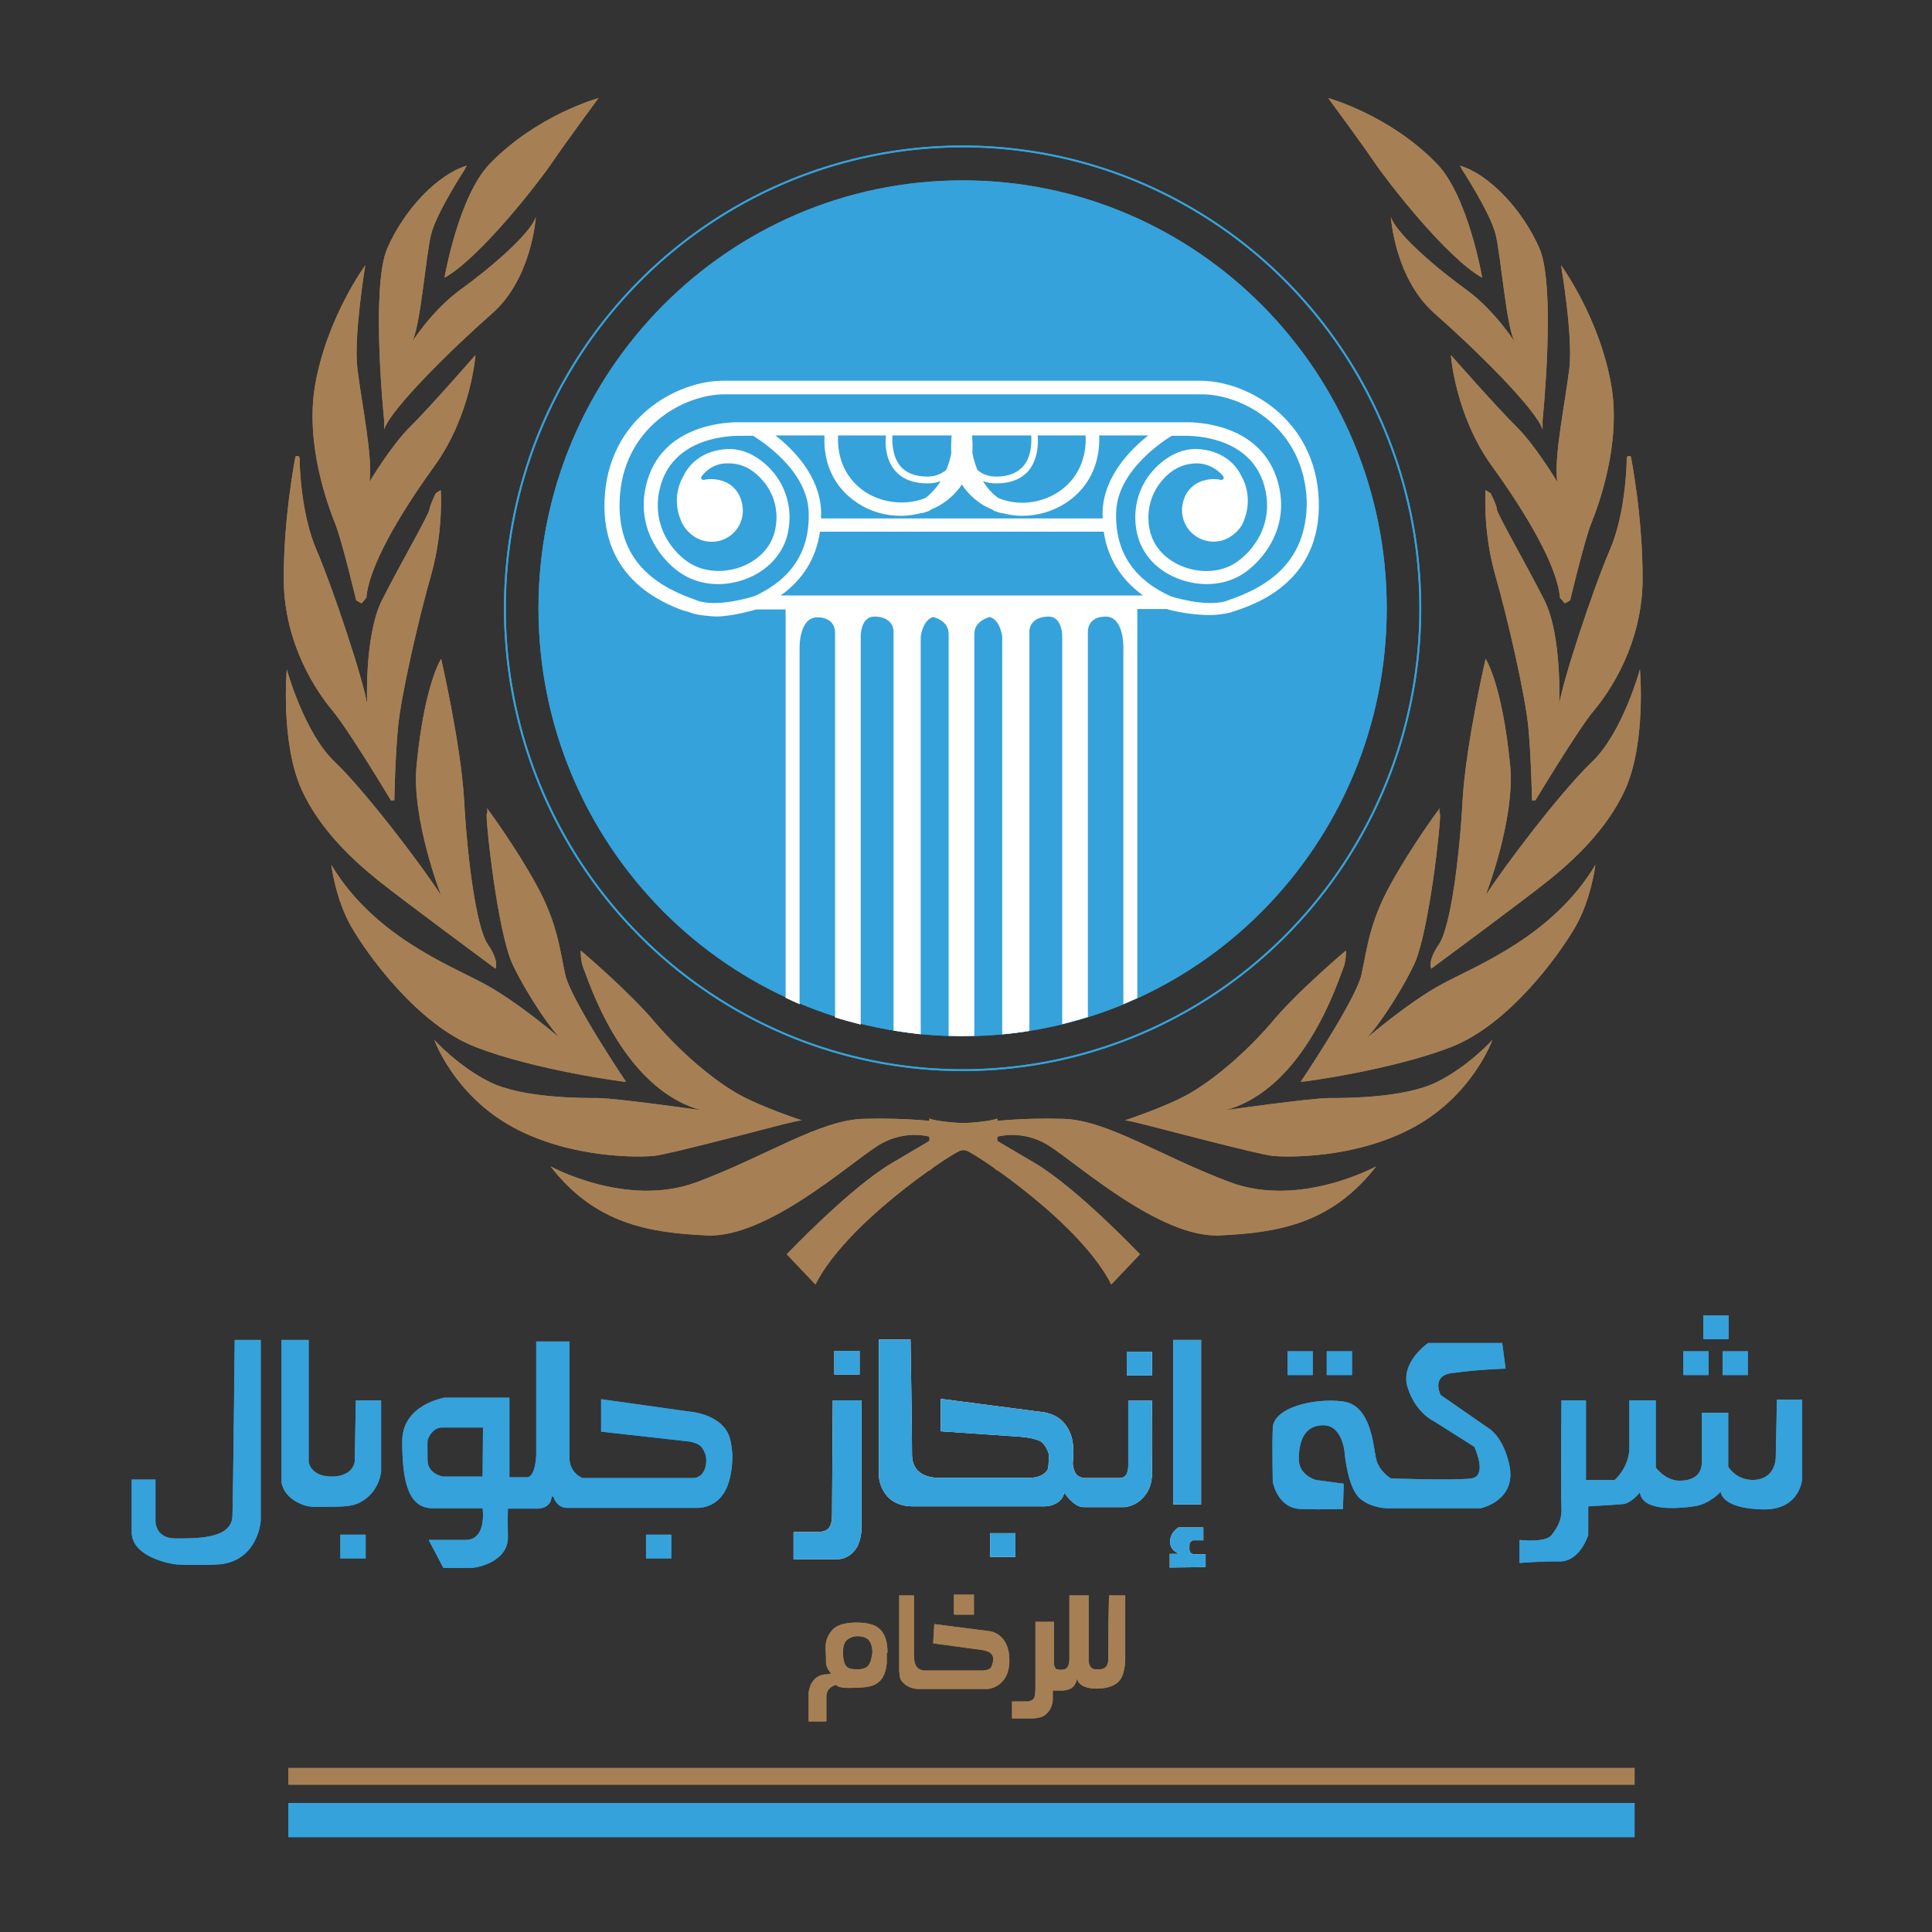 <?xml version="1.0" encoding="utf-8"?>
<!-- Generator: Adobe Illustrator 21.0.0, SVG Export Plug-In . SVG Version: 6.00 Build 0)  -->
<svg version="1.1" id="Layer_1" xmlns="http://www.w3.org/2000/svg" xmlns:xlink="http://www.w3.org/1999/xlink" x="0px" y="0px"
	 viewBox="0 0 512 512" style="enable-background:new 0 0 512 512;" xml:space="preserve">
<rect x="0" y="0" width="512" height="512" fill="#333333" stroke="none"/>
<style type="text/css">
	.st0{fill:#A68054;}
	.st1{fill:none;stroke:#35A2DB;stroke-width:0.483;stroke-miterlimit:10;}
	.st2{fill:#35A2DB;}
	.st3{fill:#FFFFFF;}
</style>
<path class="st0" d="M117.8,73.6c0,0,3.7-21.6,12-30.2c12.6-13,28.8-17.4,28.8-17.4s-9,12.2-12.3,17.1C143,48,127.3,68.3,117.8,73.6
	"/>
<path class="st0" d="M142,57.5c0,0-1,16.2-11.5,25.5c-10.5,9.2-26.9,25.3-28.7,30.8v-2.4c0,0-3.6-35.1,0.8-45.5
	c4.5-10.4,13.4-19.7,21.1-22l-0.6,1.1c0,0-7.3,11.2-8.8,16.9c-1.5,5.7-2.9,25.6-5.3,29c0,0,5.2-8.3,12.7-13.9
	C129.4,71.5,140.5,62.1,142,57.5"/>
<path class="st0" d="M126,94.1c0,0-1.1,15.8-10.8,29.3c-9.7,13.4-17.5,27-18.1,35l-1.3,1.5l-1.4-0.8c0,0-3.8-16-5.6-20.4
	c-1.8-4.5-8-20.9-5.3-36.6c3.1-17.9,13.3-31.8,13.3-31.8S93.7,89,94.7,97.6c1,8.5,4.2,23.7,3.2,30.1c0,0,5.9-9.8,10.8-14.6
	C113.6,108.3,126,94.1,126,94.1"/>
<path class="st0" d="M115.5,130.7l1.3-0.8c0,0,0.8,10.5-2.5,22.3c-3.4,11.8-8,32.1-8.8,40.3c-0.8,8.3-1,19.6-1,19.6h-0.9
	c0,0-11.3-18.8-15.5-23.8c-4.2-5-12.7-17.5-12.9-34.4c-0.1-16.9,3.1-32.9,3.1-32.9s1.1-0.7,1.1,0.7c0,1.4,0.3,14.4,4.5,24.1
	c4.2,9.7,12.5,34.6,13.4,40.9c0,0-0.8-18.1,3.9-27.6c4.8-9.5,12.5-22.8,12.6-24.1C114,133.7,115.5,130.7,115.5,130.7"/>
<path class="st0" d="M116.9,174.6c0,0,5.2,22.4,6.1,37.5c0.8,15.1,3.2,33.8,6.3,38.2c3.1,4.5,2,6.4,2,6.4s-24.5-18.1-31.1-23.4
	c-6.6-5.3-15.5-13.5-20.3-24.1c-5.6-12.5-3.9-31.8-3.9-31.8s4.6,16.8,12.7,24.5c8.1,7.7,23.2,27.6,28.2,35.4c0,0-7.9-20.3-6.5-34.5
	C112.5,181.2,116.9,174.6,116.9,174.6"/>
<path class="st0" d="M129,214.1c0,0,0.4,0.7,0,1.6c-0.4,0.9,2.8,31.4,6.9,40c4.1,8.5,10.9,18.3,13.2,20c0,0-11.6-10.1-21-15.1
	c-9.4-5-29.1-12.7-40.3-31.4c0,0,1.1,9.1,5.3,16.4c4.2,7.3,17.5,25.9,33,31.9c15.5,6,38.8,9.2,39.8,9.2c0,0-14.6-21.7-16.1-28.4
	c-1.5-6.7-2-13.6-7.7-23.9C136.4,224,129,214.1,129,214.1"/>
<path class="st0" d="M153.9,251.9c0,0-0.1,2.8,0.8,4.9c1,2.1,9.8,31.6,31.1,37.4c0,0-22.7-3.2-27.3-3.2c-4.6,0-20,0-28.6-4.2
	c-8.5-4.2-14.8-11.2-14.8-11.2s5.2,14.6,20.8,23.1c15.6,8.5,34,8,37.6,7.6c3.6-0.4,28.8-7,28.8-7s9-2.4,10.2-2.4
	c0,0-10.8-3.5-17.1-7.1c-6.3-3.6-14.6-10.5-21.6-18.6C166.9,262.9,153.9,251.9,153.9,251.9"/>
<path class="st0" d="M264.3,310.3c0,0-6.6-6.9-10-5.3c-3.4,1.5-30.1,19.3-38.2,35.4l-7.6-8c0,0,16.7-17.6,27.9-24.2l11.2-6.6
	c0,0-7.3-2.9-15.1,2.1c-7.8,5-29.4,24.4-45.1,23.7c-15.7-0.7-29.8-3.2-41.5-18.3c0,0,20.2,11.1,38.7,4.2
	c18.5-6.9,32.6-16.5,44.3-16.8c11.6-0.3,19.5,0.7,21.4,1.1c2,0.4,12-0.2,14-1.2V310.3z"/>
<path class="st0" d="M392.8,73.6c0,0-3.7-21.6-12-30.2c-12.6-13-28.8-17.4-28.8-17.4s9,12.2,12.3,17.1
	C367.6,48,383.3,68.3,392.8,73.6"/>
<path class="st0" d="M368.6,57.5c0,0,1,16.2,11.5,25.5c10.5,9.2,26.9,25.3,28.7,30.8v-2.4c0,0,3.6-35.1-0.8-45.5
	c-4.5-10.4-13.4-19.7-21.1-22l0.6,1.1c0,0,7.3,11.2,8.8,16.9c1.5,5.7,2.9,25.6,5.3,29c0,0-5.2-8.3-12.7-13.9
	C381.2,71.5,370.1,62.1,368.6,57.5"/>
<path class="st0" d="M384.5,94.1c0,0,1.1,15.8,10.8,29.3c9.7,13.4,17.5,27,18.1,35l1.3,1.5l1.4-0.8c0,0,3.8-16,5.6-20.4
	c1.8-4.5,8-20.9,5.3-36.6c-3.1-17.9-13.3-31.8-13.3-31.8s3.2,18.8,2.2,27.3c-1,8.5-4.2,23.7-3.2,30.1c0,0-5.9-9.8-10.8-14.6
	C397,108.3,384.5,94.1,384.5,94.1"/>
<path class="st0" d="M395,130.7l-1.3-0.8c0,0-0.8,10.5,2.5,22.3c3.4,11.8,8,32.1,8.8,40.3c0.8,8.3,1,19.6,1,19.6h0.9
	c0,0,11.3-18.8,15.5-23.8c4.2-5,12.7-17.5,12.9-34.4c0.1-16.9-3.1-32.9-3.1-32.9s-1.1-0.7-1.1,0.7c0,1.4-0.3,14.4-4.5,24.1
	c-4.2,9.7-12.5,34.6-13.4,40.9c0,0,0.8-18.1-3.9-27.6c-4.8-9.5-12.5-22.8-12.6-24.1C396.6,133.7,395,130.7,395,130.7"/>
<path class="st0" d="M393.7,174.6c0,0-5.2,22.4-6.1,37.5c-0.8,15.1-3.2,33.8-6.3,38.2c-3.1,4.5-2,6.4-2,6.4s24.5-18.1,31.1-23.4
	c6.6-5.3,15.5-13.5,20.3-24.1c5.6-12.5,3.9-31.8,3.9-31.8s-4.6,16.8-12.7,24.5c-8.1,7.7-23.2,27.6-28.2,35.4c0,0,7.9-20.3,6.5-34.5
	C398.1,181.2,393.7,174.6,393.7,174.6"/>
<path class="st0" d="M381.6,214.1c0,0-0.4,0.7,0,1.6c0.4,0.9-2.8,31.4-6.9,40c-4.1,8.5-10.9,18.3-13.2,20c0,0,11.6-10.1,21-15.1
	c9.4-5,29.1-12.7,40.3-31.4c0,0-1.1,9.1-5.3,16.4c-4.2,7.3-17.5,25.9-33,31.9c-15.5,6-38.8,9.2-39.8,9.2c0,0,14.6-21.7,16.1-28.4
	c1.5-6.7,2-13.6,7.7-23.9C374.2,224,381.6,214.1,381.6,214.1"/>
<path class="st0" d="M356.7,251.9c0,0,0.1,2.8-0.8,4.9c-1,2.1-9.8,31.6-31.1,37.4c0,0,22.7-3.2,27.3-3.2c4.6,0,20,0,28.6-4.2
	c8.5-4.2,14.8-11.2,14.8-11.2s-5.2,14.6-20.8,23.1c-15.6,8.5-34,8-37.6,7.6c-3.6-0.4-28.8-7-28.8-7s-9-2.4-10.2-2.4
	c0,0,10.8-3.5,17.1-7.1c6.3-3.6,14.6-10.5,21.6-18.6C343.6,262.9,356.7,251.9,356.7,251.9"/>
<path class="st0" d="M246.3,310.3c0,0,6.6-6.9,10-5.3c3.4,1.5,30.1,19.3,38.2,35.4l7.6-8c0,0-16.7-17.6-27.9-24.2l-11.2-6.6
	c0,0,7.3-2.9,15.1,2.1c7.8,5,29.4,24.4,45.1,23.7c15.7-0.7,29.8-3.2,41.5-18.3c0,0-20.2,11.1-38.7,4.2
	c-18.5-6.9-32.6-16.5-44.3-16.8c-11.6-0.3-19.5,0.7-21.4,1.1c-2,0.4-12-0.2-14-1.2V310.3z"/>
<ellipse class="st1" cx="255.1" cy="161.2" rx="121.3" ry="122.4"/>
<path class="st2" d="M142.7,161.2c0-62.6,50.3-113.4,112.4-113.4s112.4,50.8,112.4,113.4c0,62.6-50.3,113.4-112.4,113.4
	S142.7,223.8,142.7,161.2"/>
<path class="st3" d="M349.5,132.8c-0.7-22-19.3-32-31.6-31.9h-53h-20.1h-53c-12.3-0.1-30.9,9.9-31.6,31.9
	c-0.6,18.6,12.4,25.7,19.8,28.6c1.2,0.5,2.1,0.6,2.9,0.9l0.2,0.1c1.7,0.6,3.4,0.7,5.3,0.9c1,0.1,2.2,0.1,3.1,0
	c4-0.4,7.6-1.4,8.9-1.8h7.8v102.9c1.2,0.6,2.4,1.1,3.7,1.7v-94.4c0,0-0.2-8.1,4.7-8.1s4.7,4,4.7,4v102c2.2,0.7,4.5,1.3,6.8,1.9
	V168.5c0,0,0-5.1,3.6-5.1c5.1,0,5.1,3.8,5.1,3.8v105.9c2.4,0.4,4.8,0.7,7.2,1V168.7c0,0,0.5-4.4,3.3-5.2c1.8,0.5,4.1,1.7,4.1,4.6
	v106.4c1.2,0,2.4,0.1,3.6,0.1c1.1,0,2.1-0.1,3.2-0.1V168.1c0-2.9,2.4-4.1,4.1-4.6c2.8,0.8,3.3,5.2,3.3,5.2v105.4
	c2.4-0.2,4.8-0.5,7.2-0.9v-106c0,0,0-3.8,5.1-3.8c3.6,0,3.6,5.1,3.6,5.1v102.9c2.3-0.6,4.6-1.2,6.8-1.9V167.4c0,0-0.2-4,4.7-4
	s4.7,8.1,4.7,8.1v94.6c1.2-0.5,2.5-1.1,3.7-1.6V161.4h7.8c1.6,0.5,6.5,1.6,11.4,1.6c1.9,0,3.9-0.3,5.6-0.7l0.2-0.1
	C332.4,160.3,350.1,154.5,349.5,132.8 M264.4,157.8h-19h-38.5c5.9-4.2,9.4-9.9,10.4-16.9h28.5H264h28.5c1,6.9,4.5,12.6,10.4,16.9
	H264.4z M237.1,124.6c1.9,2.3,4.8,3.5,8.7,3.5c1.3,0,2.4-0.2,3.5-0.6c-1.6,2.5-3.3,3.9-4.1,4.5c-5.1,2-11.3,1.4-16-1.7
	c-4.9-3.3-7.4-8.6-7.1-14.9h12.7C234.5,117.7,234.7,121.7,237.1,124.6 M252.1,120.1c-0.3,1.7-0.8,3.1-1.3,4.4c-1.3,1.1-3,1.8-5,1.8
	c-3.3,0-5.8-1-7.3-2.9c-2-2.5-2.1-6.1-2-8h7.8h7.9C252.1,116.6,252,118.3,252.1,120.1 M227.1,133.2c3.5,2.4,7.6,3.5,11.7,3.5
	c1.9,0,3.8-0.3,5.6-0.8l0,0.1l1.8-0.6c0.1,0,0.3-0.2,0.6-0.4c0.7-0.3,1.4-0.6,2.1-1c2.7-1.6,4.6-3.5,6-5.6c1.3,2,3.2,4,5.9,5.6
	c0.7,0.4,1.4,0.7,2.1,1c0.3,0.2,0.6,0.4,0.6,0.4l1.8,0.6l0-0.1c1.8,0.5,3.7,0.8,5.6,0.8c4.1,0,8.2-1.2,11.7-3.5c6-4,9-10.4,8.7-17.8
	h13c-4.8,3.8-11.7,10.8-12.1,20c0,0.7,0,1.3,0,2H264h-18.2h-28.2c0-0.7,0-1.3,0-2c-0.4-9.2-7.2-16.2-12.1-20h13
	C218.1,122.9,221.2,129.3,227.1,133.2 M275,115.4h12.7c0.3,6.2-2.2,11.6-7.1,14.9c-4.8,3.2-10.9,3.8-16,1.7c-0.9-0.6-2.6-2-4.1-4.5
	c1.1,0.4,2.2,0.6,3.5,0.6c3.9,0,6.8-1.2,8.7-3.5C275,121.7,275.2,117.7,275,115.4 M271.3,123.4c-1.6,1.9-4,2.9-7.3,2.9
	c-2,0-3.7-0.6-5-1.8c-0.5-1.3-1-2.8-1.3-4.4c0.1-1.9,0-3.5-0.1-4.7h7.9h7.8C273.4,117.4,273.3,121,271.3,123.4 M325.4,159.1
	l-0.2,0.1c-5.6,1.9-15-1.2-15-1.2c-9.9-4.5-14.8-12-14.4-22.4c0.4-11.2,13.1-19.1,14.7-20.1h4.3c3.9,0.1,17,1.2,20.3,13.4
	c2.8,10.5-3.6,17.7-7.9,20.4c-4,2.5-9.5,2.7-14.3,0.6c-4.4-1.9-7.3-5.3-8.2-9.4c-1-4.6,0.1-9.1,2.8-12.6c2.5-3.2,5.5-4.9,9.2-5.1
	c3.4-0.1,5.8,1.5,7.3,3.2c0.4,0.5,0.5,1-0.3,1.2c-1.7-0.4-3.6-0.3-5.5,0.4c-2,0.8-3.6,2.4-4.3,4.3c-2.7,6.8,3.4,13.2,10.1,11.3
	c2.6-0.8,5.1-3.1,5.8-5.7c0,0,2.5-5.6-0.9-11.5c-1.6-3.3-5.3-6.7-11.6-7c-4.8-0.2-9.3,2.6-12.5,6.6c-3.4,4.3-4.7,10-3.5,15.6
	c1.1,5.2,4.8,9.6,10.3,11.9c2.6,1.1,5.5,1.7,8.2,1.7c3.4,0,6.7-0.9,9.4-2.6c4.8-3,12.9-11.8,9.5-24.3c-4-14.6-19.2-15.9-23.7-16
	h-49.4h-21.1h-49.4c-4.6,0.1-19.8,1.5-23.7,16c-3.4,12.5,4.7,21.4,9.5,24.3c2.7,1.7,6,2.6,9.4,2.6c2.7,0,5.6-0.6,8.2-1.7
	c5.4-2.3,9.2-6.7,10.3-11.9c1.2-5.6-0.1-11.2-3.5-15.6c-3.2-4-7.7-6.8-12.5-6.6c-6.3,0.3-10,3.7-11.6,7c-3.5,5.9-0.9,11.5-0.9,11.5
	c0.8,2.6,3.2,4.9,5.8,5.7c6.8,2,12.8-4.4,10.1-11.3c-0.8-2-2.4-3.6-4.3-4.3c-1.9-0.7-3.8-0.8-5.5-0.4c-0.8-0.2-0.7-0.7-0.3-1.2
	c1.5-1.8,3.8-3.4,7.3-3.2c3.7,0.1,6.6,1.9,9.2,5.1c2.8,3.6,3.8,8,2.8,12.6c-0.9,4.1-3.8,7.5-8.2,9.4c-4.9,2.1-10.4,1.8-14.3-0.6
	c-4.3-2.6-10.7-9.9-7.9-20.4c3.3-12.2,16.4-13.3,20.3-13.4h4.3c1.6,1,14.3,8.9,14.7,20.1c0.4,10.4-4.5,17.9-14.4,22.4
	c-0.1,0-9.5,3.1-15,1.2l-0.2-0.1c-9-3.1-21-9.1-20.5-26.2c0.6-19.6,17.1-28.5,28-28.4h53h20.1h53c10.9-0.1,27.4,8.8,28,28.4
	C346.4,150,334.5,156,325.4,159.1"/>
<path class="st0" d="M117.8,73.6c0,0,3.7-21.6,12-30.2c12.6-13,28.8-17.4,28.8-17.4s-9,12.2-12.3,17.1C143,48,127.3,68.3,117.8,73.6
	"/>
<path class="st0" d="M142,57.5c0,0-1,16.2-11.5,25.5c-10.5,9.2-26.9,25.3-28.7,30.8v-2.4c0,0-3.6-35.1,0.8-45.5
	c4.5-10.4,13.4-19.7,21.1-22l-0.6,1.1c0,0-7.3,11.2-8.8,16.9c-1.5,5.7-2.9,25.6-5.3,29c0,0,5.2-8.3,12.7-13.9
	C129.4,71.5,140.5,62.1,142,57.5"/>
<path class="st0" d="M126,94.1c0,0-1.1,15.8-10.8,29.3c-9.7,13.4-17.5,27-18.1,35l-1.3,1.5l-1.4-0.8c0,0-3.8-16-5.6-20.4
	c-1.8-4.5-8-20.9-5.3-36.6c3.1-17.9,13.3-31.8,13.3-31.8S93.7,89,94.7,97.6c1,8.5,4.2,23.7,3.2,30.1c0,0,5.9-9.8,10.8-14.6
	C113.6,108.3,126,94.1,126,94.1"/>
<path class="st0" d="M115.5,130.7l1.3-0.8c0,0,0.8,10.5-2.5,22.3c-3.4,11.8-8,32.1-8.8,40.3c-0.8,8.3-1,19.6-1,19.6h-0.9
	c0,0-11.3-18.8-15.5-23.8c-4.2-5-12.7-17.5-12.9-34.4c-0.1-16.9,3.1-32.9,3.1-32.9s1.1-0.7,1.1,0.7c0,1.4,0.3,14.4,4.5,24.1
	c4.2,9.7,12.5,34.6,13.4,40.9c0,0-0.8-18.1,3.9-27.6c4.8-9.5,12.5-22.8,12.6-24.1C114,133.7,115.5,130.7,115.5,130.7"/>
<path class="st0" d="M116.9,174.6c0,0,5.2,22.4,6.1,37.5c0.8,15.1,3.2,33.8,6.3,38.2c3.1,4.5,2,6.4,2,6.4s-24.5-18.1-31.1-23.4
	c-6.6-5.3-15.5-13.5-20.3-24.1c-5.6-12.5-3.9-31.8-3.9-31.8s4.6,16.8,12.7,24.5c8.1,7.7,23.2,27.6,28.2,35.4c0,0-7.9-20.3-6.5-34.5
	C112.5,181.2,116.9,174.6,116.9,174.6"/>
<path class="st0" d="M129,214.1c0,0,0.4,0.7,0,1.6c-0.4,0.9,2.8,31.4,6.9,40c4.1,8.5,10.9,18.3,13.2,20c0,0-11.6-10.1-21-15.1
	c-9.4-5-29.1-12.7-40.3-31.4c0,0,1.1,9.1,5.3,16.4c4.2,7.3,17.5,25.9,33,31.9c15.5,6,38.8,9.2,39.8,9.2c0,0-14.6-21.7-16.1-28.4
	c-1.5-6.7-2-13.6-7.7-23.9C136.4,224,129,214.1,129,214.1"/>
<path class="st0" d="M153.9,251.9c0,0-0.1,2.8,0.8,4.9c1,2.1,9.8,31.6,31.1,37.4c0,0-22.7-3.2-27.3-3.2c-4.6,0-20,0-28.6-4.2
	c-8.5-4.2-14.8-11.2-14.8-11.2s5.2,14.6,20.8,23.1c15.6,8.5,34,8,37.6,7.6c3.6-0.4,28.8-7,28.8-7s9-2.4,10.2-2.4
	c0,0-10.8-3.5-17.1-7.1c-6.3-3.6-14.6-10.5-21.6-18.6C166.9,262.9,153.9,251.9,153.9,251.9"/>
<path class="st0" d="M264.3,310.3c0,0-6.6-6.9-10-5.3c-3.4,1.5-30.1,19.3-38.2,35.4l-7.6-8c0,0,16.7-17.6,27.9-24.2l11.2-6.6
	c0,0-7.3-2.9-15.1,2.1c-7.8,5-29.4,24.4-45.1,23.7c-15.7-0.7-29.8-3.2-41.5-18.3c0,0,20.2,11.1,38.7,4.2
	c18.5-6.9,32.6-16.5,44.3-16.8c11.6-0.3,19.5,0.7,21.4,1.1c2,0.4,12-0.2,14-1.2V310.3z"/>
<path class="st0" d="M392.8,73.6c0,0-3.7-21.6-12-30.2c-12.6-13-28.8-17.4-28.8-17.4s9,12.2,12.3,17.1
	C367.6,48,383.3,68.3,392.8,73.6"/>
<path class="st0" d="M368.6,57.5c0,0,1,16.2,11.5,25.5c10.5,9.2,26.9,25.3,28.7,30.8v-2.4c0,0,3.6-35.1-0.8-45.5
	c-4.5-10.4-13.4-19.7-21.1-22l0.6,1.1c0,0,7.3,11.2,8.8,16.9c1.5,5.7,2.9,25.6,5.3,29c0,0-5.2-8.3-12.7-13.9
	C381.2,71.5,370.1,62.1,368.6,57.5"/>
<path class="st0" d="M384.5,94.1c0,0,1.1,15.8,10.8,29.3c9.7,13.4,17.5,27,18.1,35l1.3,1.5l1.4-0.8c0,0,3.8-16,5.6-20.4
	c1.8-4.5,8-20.9,5.3-36.6c-3.1-17.9-13.3-31.8-13.3-31.8s3.2,18.8,2.2,27.3c-1,8.5-4.2,23.7-3.2,30.1c0,0-5.9-9.8-10.8-14.6
	C397,108.3,384.5,94.1,384.5,94.1"/>
<path class="st0" d="M395,130.7l-1.3-0.8c0,0-0.8,10.5,2.5,22.3c3.4,11.8,8,32.1,8.8,40.3c0.8,8.3,1,19.6,1,19.6h0.9
	c0,0,11.3-18.8,15.5-23.8c4.2-5,12.7-17.5,12.9-34.4c0.1-16.9-3.1-32.9-3.1-32.9s-1.1-0.7-1.1,0.7c0,1.4-0.3,14.4-4.5,24.1
	c-4.2,9.7-12.5,34.6-13.4,40.9c0,0,0.8-18.1-3.9-27.6c-4.8-9.5-12.5-22.8-12.6-24.1C396.6,133.7,395,130.7,395,130.7"/>
<path class="st0" d="M393.7,174.6c0,0-5.2,22.4-6.1,37.5c-0.8,15.1-3.2,33.8-6.3,38.2c-3.1,4.5-2,6.4-2,6.4s24.5-18.1,31.1-23.4
	c6.6-5.3,15.5-13.5,20.3-24.1c5.6-12.5,3.9-31.8,3.9-31.8s-4.6,16.8-12.7,24.5c-8.1,7.7-23.2,27.6-28.2,35.4c0,0,7.9-20.3,6.5-34.5
	C398.1,181.2,393.7,174.6,393.7,174.6"/>
<path class="st0" d="M381.6,214.1c0,0-0.4,0.7,0,1.6c0.4,0.9-2.8,31.4-6.9,40c-4.1,8.5-10.9,18.3-13.2,20c0,0,11.6-10.1,21-15.1
	c9.4-5,29.1-12.7,40.3-31.4c0,0-1.1,9.1-5.3,16.4c-4.2,7.3-17.5,25.9-33,31.9c-15.5,6-38.8,9.2-39.8,9.2c0,0,14.6-21.7,16.1-28.4
	c1.5-6.7,2-13.6,7.7-23.9C374.2,224,381.6,214.1,381.6,214.1"/>
<path class="st0" d="M356.7,251.9c0,0,0.1,2.8-0.8,4.9c-1,2.1-9.8,31.6-31.1,37.4c0,0,22.7-3.2,27.3-3.2c4.6,0,20,0,28.6-4.2
	c8.5-4.2,14.8-11.2,14.8-11.2s-5.2,14.6-20.8,23.1c-15.6,8.5-34,8-37.6,7.6c-3.6-0.4-28.8-7-28.8-7s-9-2.4-10.2-2.4
	c0,0,10.8-3.5,17.1-7.1c6.3-3.6,14.6-10.5,21.6-18.6C343.6,262.9,356.7,251.9,356.7,251.9"/>
<path class="st0" d="M246.3,310.3c0,0,6.6-6.9,10-5.3c3.4,1.5,30.1,19.3,38.2,35.4l7.6-8c0,0-16.7-17.6-27.9-24.2l-11.2-6.6
	c0,0,7.3-2.9,15.1,2.1c7.8,5,29.4,24.4,45.1,23.7c15.7-0.7,29.8-3.2,41.5-18.3c0,0-20.2,11.1-38.7,4.2
	c-18.5-6.9-32.6-16.5-44.3-16.8c-11.6-0.3-19.5,0.7-21.4,1.1c-2,0.4-12-0.2-14-1.2V310.3z"/>
<ellipse class="st1" cx="255.1" cy="161.2" rx="121.3" ry="122.4"/>
<path class="st2" d="M142.7,161.2c0-62.6,50.3-113.4,112.4-113.4s112.4,50.8,112.4,113.4c0,62.6-50.3,113.4-112.4,113.4
	S142.7,223.8,142.7,161.2"/>
<path class="st3" d="M349.5,132.8c-0.7-22-19.3-32-31.6-31.9h-53h-20.1h-53c-12.3-0.1-30.9,9.9-31.6,31.9
	c-0.6,18.6,12.4,25.7,19.8,28.6c1.2,0.5,2.1,0.6,2.9,0.9l0.2,0.1c1.7,0.6,3.4,0.7,5.3,0.9c1,0.1,2.2,0.1,3.1,0
	c4-0.4,7.6-1.4,8.9-1.8h7.8v102.9c1.2,0.6,2.4,1.1,3.7,1.7v-94.4c0,0-0.2-8.1,4.7-8.1s4.7,4,4.7,4v102c2.2,0.7,4.5,1.3,6.8,1.9
	V168.5c0,0,0-5.1,3.6-5.1c5.1,0,5.1,3.8,5.1,3.8v105.9c2.4,0.4,4.8,0.7,7.2,1V168.7c0,0,0.5-4.4,3.3-5.2c1.8,0.5,4.1,1.7,4.1,4.6
	v106.4c1.2,0,2.4,0.1,3.6,0.1c1.1,0,2.1-0.1,3.2-0.1V168.1c0-2.9,2.4-4.1,4.1-4.6c2.8,0.8,3.3,5.2,3.3,5.2v105.4
	c2.4-0.2,4.8-0.5,7.2-0.9v-106c0,0,0-3.8,5.1-3.8c3.6,0,3.6,5.1,3.6,5.1v102.9c2.3-0.6,4.6-1.2,6.8-1.9V167.4c0,0-0.2-4,4.7-4
	s4.7,8.1,4.7,8.1v94.6c1.2-0.5,2.5-1.1,3.7-1.6V161.4h7.8c1.6,0.5,6.5,1.6,11.4,1.6c1.9,0,3.9-0.3,5.6-0.7l0.2-0.1
	C332.4,160.3,350.1,154.5,349.5,132.8 M264.4,157.8h-19h-38.5c5.9-4.2,9.4-9.9,10.4-16.9h28.5H264h28.5c1,6.9,4.5,12.6,10.4,16.9
	H264.4z M237.1,124.6c1.9,2.3,4.8,3.5,8.7,3.5c1.3,0,2.4-0.2,3.5-0.6c-1.6,2.5-3.3,3.9-4.1,4.5c-5.1,2-11.3,1.4-16-1.7
	c-4.9-3.3-7.4-8.6-7.1-14.9h12.7C234.5,117.7,234.7,121.7,237.1,124.6 M252.1,120.1c-0.3,1.7-0.8,3.1-1.3,4.4c-1.3,1.1-3,1.8-5,1.8
	c-3.3,0-5.8-1-7.3-2.9c-2-2.5-2.1-6.1-2-8h7.8h7.9C252.1,116.6,252,118.3,252.1,120.1 M227.1,133.2c3.5,2.4,7.6,3.5,11.7,3.5
	c1.9,0,3.8-0.3,5.6-0.8l0,0.1l1.8-0.6c0.1,0,0.3-0.2,0.6-0.4c0.7-0.3,1.4-0.6,2.1-1c2.7-1.6,4.6-3.5,6-5.6c1.3,2,3.2,4,5.9,5.6
	c0.7,0.4,1.4,0.7,2.1,1c0.3,0.2,0.6,0.4,0.6,0.4l1.8,0.6l0-0.1c1.8,0.5,3.7,0.8,5.6,0.8c4.1,0,8.2-1.2,11.7-3.5c6-4,9-10.4,8.7-17.8
	h13c-4.8,3.8-11.7,10.8-12.1,20c0,0.7,0,1.3,0,2H264h-18.2h-28.2c0-0.7,0-1.3,0-2c-0.4-9.2-7.2-16.2-12.1-20h13
	C218.1,122.9,221.2,129.3,227.1,133.2 M275,115.4h12.7c0.3,6.2-2.2,11.6-7.1,14.9c-4.8,3.2-10.9,3.8-16,1.7c-0.9-0.6-2.6-2-4.1-4.5
	c1.1,0.4,2.2,0.6,3.5,0.6c3.9,0,6.8-1.2,8.7-3.5C275,121.7,275.2,117.7,275,115.4 M271.3,123.4c-1.6,1.9-4,2.9-7.3,2.9
	c-2,0-3.7-0.6-5-1.8c-0.5-1.3-1-2.8-1.3-4.4c0.1-1.9,0-3.5-0.1-4.7h7.9h7.8C273.4,117.4,273.3,121,271.3,123.4 M325.4,159.1
	l-0.2,0.1c-5.6,1.9-15-1.2-15-1.2c-9.9-4.5-14.8-12-14.4-22.4c0.4-11.2,13.1-19.1,14.7-20.1h4.3c3.9,0.1,17,1.2,20.3,13.4
	c2.8,10.5-3.6,17.7-7.9,20.4c-4,2.5-9.5,2.7-14.3,0.6c-4.4-1.9-7.3-5.3-8.2-9.4c-1-4.6,0.1-9.1,2.8-12.6c2.5-3.2,5.5-4.9,9.2-5.1
	c3.4-0.1,5.8,1.5,7.3,3.2c0.4,0.5,0.5,1-0.3,1.2c-1.7-0.4-3.6-0.3-5.5,0.4c-2,0.8-3.6,2.4-4.3,4.3c-2.7,6.8,3.4,13.2,10.1,11.3
	c2.6-0.8,5.1-3.1,5.8-5.7c0,0,2.5-5.6-0.9-11.5c-1.6-3.3-5.3-6.7-11.6-7c-4.8-0.2-9.3,2.6-12.5,6.6c-3.4,4.3-4.7,10-3.5,15.6
	c1.1,5.2,4.8,9.6,10.3,11.9c2.6,1.1,5.5,1.7,8.2,1.7c3.4,0,6.7-0.9,9.4-2.6c4.8-3,12.9-11.8,9.5-24.3c-4-14.6-19.2-15.9-23.7-16
	h-49.4h-21.1h-49.4c-4.6,0.1-19.8,1.5-23.7,16c-3.4,12.5,4.7,21.4,9.5,24.3c2.7,1.7,6,2.6,9.4,2.6c2.7,0,5.6-0.6,8.2-1.7
	c5.4-2.3,9.2-6.7,10.3-11.9c1.2-5.6-0.1-11.2-3.5-15.6c-3.2-4-7.7-6.8-12.5-6.6c-6.3,0.3-10,3.7-11.6,7c-3.5,5.9-0.9,11.5-0.9,11.5
	c0.8,2.6,3.2,4.9,5.8,5.7c6.8,2,12.8-4.4,10.1-11.3c-0.8-2-2.4-3.6-4.3-4.3c-1.9-0.7-3.8-0.8-5.5-0.4c-0.8-0.2-0.7-0.7-0.3-1.2
	c1.5-1.8,3.8-3.4,7.3-3.2c3.7,0.1,6.6,1.9,9.2,5.1c2.8,3.6,3.8,8,2.8,12.6c-0.9,4.1-3.8,7.5-8.2,9.4c-4.9,2.1-10.4,1.8-14.3-0.6
	c-4.3-2.6-10.7-9.9-7.9-20.4c3.3-12.2,16.4-13.3,20.3-13.4h4.3c1.6,1,14.3,8.9,14.7,20.1c0.4,10.4-4.5,17.9-14.4,22.4
	c-0.1,0-9.5,3.1-15,1.2l-0.2-0.1c-9-3.1-21-9.1-20.5-26.2c0.6-19.6,17.1-28.5,28-28.4h53h20.1h53c10.9-0.1,27.4,8.8,28,28.4
	C346.4,150,334.5,156,325.4,159.1"/>
<g>
	<rect x="76.4" y="468.5" class="st0" width="356.8" height="4.5"/>
</g>
<g>
	<rect x="76.4" y="477.8" class="st2" width="356.8" height="9.1"/>
</g>
<g>
	<path class="st2" d="M470.9,370.9h6.7v20.9c0,0-0.4,8.4-10.4,8.2c-11.2-0.2-11.2-4.7-11.2-4.7s-2.8,3.3-7.1,3.9
		c-4.3,0.6-13.7,1.4-14.3-3.7c0,0-2.3,2.9-4.5,3.1c-2.2,0.2-9.2,0.6-9.2,0.6v7.6c0,0-2.2,7.2-7.8,7c-4.1-0.1-10.4,0.4-10.4,0.4v-6.1
		c0,0,6.7,0.8,8.4-1.2c1.6-2,2.9-4.1,2.7-7.6c-0.2-3.5,0-28.2,0-28.2h6.5v21.1h7.6c0,0,3.9-3.3,3.9-8.6v-12.5h7v17.8
		c0,0,2.5,3.5,6.3,3.5c3.9,0,5.9-1.8,5.9-4.9v-13.1h7v14.3c0,0,2,3.5,6.5,3.5c4.5,0,6.1-3.3,6.1-6.3L470.9,370.9z"/>
	<path class="st2" d="M399,362.7l-0.9-6.8h-19.6c0,0-7.7,5.2-5.4,12c2.2,6.7,7,8.8,7,8.8l10.6,6.7c0,0,3.7,7.8-0.8,8.4
		c-4.5,0.6-21.3,0-21.3,0s-3.1-1.8-3.9-5.1c-0.8-3.3-1.2-14.3-8.8-15.3c-7.6-1-18.4,1.6-18.6,7c-0.2,5.3,0,14.3,0,14.3
		s1.2,7,7.4,7.2c6.1,0.2,11.2,0,11.2,0l0.2-6.7l-7.4-1c0,0-4.5-1.2-4.5-5.5c0-4.3,1.2-9,6.5-9c5.3,0,5.7,7.8,5.7,7.8s0.8,9,4.1,11.7
		c3.3,2.7,7.6,2.5,7.6,2.5h24.3c0,0,9.6-2,7.6-11.4c-1.6-7.6-5.5-9.8-5.5-9.8l-12.7-8.8c0,0-2.9-5.5,3.7-5.9
		C392,362.9,399,362.7,399,362.7"/>
	<path class="st3" d="M249.3,370.7v8.6l20.4,1.4c0,0,4.2,0.2,6.1,1.3c1.2,0.7,2.4,3.2,2.2,4.3c-0.2,1.4,0,2.6-0.5,3.4
		c-0.9,1.3-2.7,1.9-4.2,1.9h-24.7c0,0-6.9,0.4-6.9-6.1c0-6.5-0.4-30.5-0.4-30.5h-8.4v36c0,0,0,3.1,2.4,5.7c1.4,1.5,3.7,2.5,6.6,2.5
		h34.6c0,0,1.7,0.1,3.2-0.7c1.2-0.6,2.2-1.7,2.3-3c0,0,2.5,3.9,5.1,3.9h11c0,0,2.3-0.2,4.1-1.8c1.8-1.6,3.2-3.8,3.1-7.8
		c-0.1-6.7,0-18.6,0-18.6H299v17.4c0,0,0,1.1-0.4,2c-0.4,0.7-1,1.1-2,1.1h-9c0,0-1.3,0-2.2-0.8c-0.7-0.7-1.1-2.2-1.1-3.1
		c0-1.2,0.8-5.5-1.2-9.1c-1.1-1.9-2.6-3.6-6.2-4.4L249.3,370.7z"/>
	<path class="st3" d="M220.7,371.1h7.6v33.3c0,0,0.2,3.1-1.2,5.6c-0.9,1.6-2.8,3.2-5.1,3.2h-11.7v-7.2h6.2c0,0,2,0.1,3-0.9
		c0.7-0.7,1-1.9,1-3.6C220.5,398.1,220.7,371.1,220.7,371.1"/>
	<path class="st2" d="M94.3,371.1h6.7v18.8c0,0-0.3,5.4-5.5,8.2c-1.9,1.1-4.6,1.2-8,1.2c-3,0-5.1,0.2-6.9-0.4c-5.8-2-6-6.2-6-6.2
		v-37.6h7.2v32.3c0,0,0.4,3.9,6.1,3.9c5.7,0,6.1-3.9,6.1-3.9L94.3,371.1z"/>
	<path class="st2" d="M62.2,355.1h6.9V403c0,0-0.5,8.5-8.1,11c-1,0.3-2.2,0.6-3.6,0.6c-1.7,0.2-9.1,0.1-10.6,0
		c-1.2-0.1-11.9-1.8-11.9-8.6v-13.9h6.3V403c0,0-0.2,4.7,5.3,4.7c5.5,0,15.1,0.2,15.1-6.1C61.8,395.2,62.2,355.1,62.2,355.1"/>
	<rect x="90.2" y="406.7" class="st2" width="6.7" height="6.3"/>
	<rect x="171.2" y="406.7" class="st2" width="6.7" height="6.3"/>
	<rect x="221.1" y="358" class="st3" width="6.7" height="6.3"/>
	<rect x="262.4" y="406.3" class="st3" width="6.7" height="6.3"/>
	<rect x="456.5" y="358.1" class="st2" width="6.7" height="6.3"/>
	<rect x="451.4" y="348.6" class="st2" width="6.7" height="6.3"/>
	<rect x="446.1" y="358.1" class="st2" width="6.7" height="6.3"/>
	<rect x="351.6" y="358.1" class="st2" width="6.7" height="6.3"/>
	<rect x="341.2" y="358.1" class="st2" width="6.7" height="6.3"/>
	<rect x="298.6" y="358.2" class="st3" width="6.7" height="6.3"/>
	<rect x="310.9" y="355.1" class="st3" width="7.4" height="43.6"/>
	<path class="st3" d="M319.5,415.3v-3.4h-2.7c0,0-1.6,0.2-1.6-1.4c0-1.6,0.1-1.6,0.1-1.6s0.4-0.7,0.9-0.7h2.7v-3.4h-6.6
		c0,0-2.2,1.2-2.2,3.8c0,2.6,2.6,3.2,2.6,3.2h-2.7v3.6L319.5,415.3z"/>
	<path class="st2" d="M192.9,379.8c-2.6-5.2-10.1-5.7-10.1-5.7l-23.5-3.3v8.6l23.2,2.6c0,0,2.6,0.3,3.5,1.6c0.7,1,1.4,2.3,1.1,4.4
		c-0.6,4.1-3.7,3.7-3.7,3.7h-29c0,0-3.5-1.2-3.5-5.5v-30.7h-8.8v30.3c0,0-0.2,5.7-2.5,5.7H135v-21.1h-17.2c0,0-11.2,1.8-11.2,11.5
		c0,9.6,1.2,17.8,8,17.8h13.3c0,0,1.2,8.4-4.5,8.4h-9.8l3.9,7.4c0,0,4.7,0.1,7.4,0c2.7-0.1,9.9-2.2,9.7-8.3c-0.1-4.9,0-7.4,0-7.4h8
		c0,0,3,0,3.5-2.6c0.1-0.4,0.3-1.2,0.7-0.2c0.4,1.1,1.5,2.7,3.7,2.6c2.6,0,26.8,0,34.5,0c1.5,0,5.7-0.7,7.7-5.6
		c0.8-2,1.4-4.8,1.4-8.5C193.9,383.1,193.6,381.2,192.9,379.8 M127.9,391.3h-10.5c0,0-4.1-0.6-4.1-4.4c0-3.8-0.1-4.9,0.1-5.5
		c0.5-1.2,1.6-3.1,3.8-3.1H128L127.9,391.3z"/>
	<path class="st0" d="M293.9,422.8h4.3v16.5c0,0,0.1,3.8-1.3,5.8c-1,1.4-3,2.4-6.3,2.4c-5,0-5.2-2.7-5.2-2.7s-0.1,1.3-1,2.2
		c-0.5,0.6-1.9,1-2.7,1H279l0,2.4c0,0,0,2.2-1.6,3.7c-0.4,0.4-0.8,0.7-1.4,0.9c-1.1,0.4-2.3,0.4-2.7,0.4h-5.1v-4.5h4
		c0,0,1,0,1.6-0.6c0.5-0.5,0.6-1.5,0.6-3.5v-17h4.9V441c0,0,0.2,1.1,0.6,1.3c0.3,0.2,0.8,0.2,1.4,0.2c1.3,0,2.1-0.6,2.1-3v-16.7h5.1
		v17.4c0,0,0.1,2.2,1.9,2.2c1.2,0,3.4,0.3,3.3-3C293.6,435.7,293.9,422.8,293.9,422.8"/>
	<path class="st0" d="M247.6,430.4l-0.3,5.1l13.2,1.8c0,0,1.4,0.3,1.9,0.7c0.5,0.4,0.9,1,0.8,2c-0.1,0.8-0.3,1.3-0.5,1.8
		c-0.5,1-2.8,0.9-2.8,0.9h-15c0,0-1.1,0-1.9-0.9c-0.6-0.7-0.8-1.9-0.8-3.4v-15.6h-3.9v19.9c0,0,0.1,1.9,0.4,2.4
		c0.8,1.4,2.6,2.5,4.8,2.5h18.3c0,0,5.7-0.4,5.7-7.6c0-7.1-5.1-7.7-5.1-7.7L247.6,430.4z"/>
	<rect x="252.8" y="422.6" class="st0" width="5.3" height="5.3"/>
	<path class="st0" d="M235.2,438c0-2.6-0.5-5-2.3-6.5c-1.4-1.2-3.8-1.5-5.8-1.5c-2.6,0-5.4,0.4-6.8,2.3c-1.1,1.4-1.6,2.8-1.5,4.8
		c0.1,1.3,0.1,2.7,0.1,3.5c0,1.5,1.4,2.9,1.4,2.9l-1,0.2c-4.7,0-5,4.9-5,4.9v7.6h0.6h4.1V456v-6.4c0-2.6,2.6-3.1,2.6-3.1
		c0.8,1.1,4,0.8,6.7,0.7c2-0.1,4-0.5,5.3-2.2c1.3-1.7,1.4-4.4,1.4-4.4V438v0.1V438z M230.1,441.4c-0.7,0.8-1.9,1-2.9,1
		c-1,0-2.3-0.1-2.9-0.8c-0.7-0.8-0.9-2.3-0.9-3.6c0-1.1,0.1-2.2,0.7-3c0.7-0.9,2-1.4,3.2-1.4c1,0,2.2,0.3,2.9,1c0.7,0.8,1,2.1,1,3.3
		C231,439.2,230.8,440.6,230.1,441.4"/>
	<path class="st2" d="M470.9,370.9h6.7v20.9c0,0-0.4,8.4-10.4,8.2c-11.2-0.2-11.2-4.7-11.2-4.7s-2.8,3.3-7.1,3.9
		c-4.3,0.6-13.7,1.4-14.3-3.7c0,0-2.3,2.9-4.5,3.1c-2.2,0.2-9.2,0.6-9.2,0.6v7.6c0,0-2.2,7.2-7.8,7c-4.1-0.1-10.4,0.4-10.4,0.4v-6.1
		c0,0,6.7,0.8,8.4-1.2c1.6-2,2.9-4.1,2.7-7.6c-0.2-3.5,0-28.2,0-28.2h6.5v21.1h7.6c0,0,3.9-3.3,3.9-8.6v-12.5h7v17.8
		c0,0,2.5,3.5,6.3,3.5c3.9,0,5.9-1.8,5.9-4.9v-13.1h7v14.3c0,0,2,3.5,6.5,3.5c4.5,0,6.1-3.3,6.1-6.3L470.9,370.9z"/>
	<path class="st2" d="M399,362.7l-0.9-6.8h-19.6c0,0-7.7,5.2-5.4,12c2.2,6.7,7,8.8,7,8.8l10.6,6.7c0,0,3.7,7.8-0.8,8.4
		c-4.5,0.6-21.3,0-21.3,0s-3.1-1.8-3.9-5.1c-0.8-3.3-1.2-14.3-8.8-15.3c-7.6-1-18.4,1.6-18.6,7c-0.2,5.3,0,14.3,0,14.3
		s1.2,7,7.4,7.2c6.1,0.2,11.2,0,11.2,0l0.2-6.7l-7.4-1c0,0-4.5-1.2-4.5-5.5c0-4.3,1.2-9,6.5-9c5.3,0,5.7,7.8,5.7,7.8s0.8,9,4.1,11.7
		c3.3,2.7,7.6,2.5,7.6,2.5h24.3c0,0,9.6-2,7.6-11.4c-1.6-7.6-5.5-9.8-5.5-9.8l-12.7-8.8c0,0-2.9-5.5,3.7-5.9
		C392,362.9,399,362.7,399,362.7"/>
	<path class="st2" d="M249.3,370.7v8.6l20.4,1.4c0,0,4.2,0.2,6.1,1.3c1.2,0.7,2.4,3.2,2.2,4.3c-0.2,1.4,0,2.6-0.5,3.4
		c-0.9,1.3-2.7,1.9-4.2,1.9h-24.7c0,0-6.9,0.4-6.9-6.1c0-6.5-0.4-30.5-0.4-30.5h-8.4v36c0,0,0,3.1,2.4,5.7c1.4,1.5,3.7,2.5,6.6,2.5
		h34.6c0,0,1.7,0.1,3.2-0.7c1.2-0.6,2.2-1.7,2.3-3c0,0,2.5,3.9,5.1,3.9h11c0,0,2.3-0.2,4.1-1.8c1.8-1.6,3.2-3.8,3.1-7.8
		c-0.1-6.7,0-18.6,0-18.6H299v17.4c0,0,0,1.1-0.4,2c-0.4,0.7-1,1.1-2,1.1h-9c0,0-1.3,0-2.2-0.8c-0.7-0.7-1.1-2.2-1.1-3.1
		c0-1.2,0.8-5.5-1.2-9.1c-1.1-1.9-2.6-3.6-6.2-4.4L249.3,370.7z"/>
	<path class="st2" d="M220.7,371.1h7.6v33.3c0,0,0.2,3.1-1.2,5.6c-0.9,1.6-2.8,3.2-5.1,3.2h-11.7v-7.2h6.2c0,0,2,0.1,3-0.9
		c0.7-0.7,1-1.9,1-3.6C220.5,398.1,220.7,371.1,220.7,371.1"/>
	<path class="st2" d="M94.3,371.1h6.7v18.8c0,0-0.3,5.4-5.5,8.2c-1.9,1.1-4.6,1.2-8,1.2c-3,0-5.1,0.2-6.9-0.4c-5.8-2-6-6.2-6-6.2
		v-37.6h7.2v32.3c0,0,0.4,3.9,6.1,3.9c5.7,0,6.1-3.9,6.1-3.9L94.3,371.1z"/>
	<path class="st2" d="M62.2,355.1h6.9V403c0,0-0.5,8.5-8.1,11c-1,0.3-2.2,0.6-3.6,0.6c-1.7,0.2-9.1,0.1-10.6,0
		c-1.2-0.1-11.9-1.8-11.9-8.6v-13.9h6.3V403c0,0-0.2,4.7,5.3,4.7c5.5,0,15.1,0.2,15.1-6.1C61.8,395.2,62.2,355.1,62.2,355.1"/>
	<rect x="90.2" y="406.7" class="st2" width="6.7" height="6.3"/>
	<rect x="171.2" y="406.7" class="st2" width="6.7" height="6.3"/>
	<rect x="221.1" y="358" class="st2" width="6.7" height="6.3"/>
	<rect x="262.4" y="406.3" class="st2" width="6.7" height="6.3"/>
	<rect x="456.5" y="358.1" class="st2" width="6.7" height="6.3"/>
	<rect x="451.4" y="348.6" class="st2" width="6.7" height="6.3"/>
	<rect x="446.1" y="358.1" class="st2" width="6.7" height="6.3"/>
	<rect x="351.6" y="358.1" class="st2" width="6.7" height="6.3"/>
	<rect x="341.2" y="358.1" class="st2" width="6.7" height="6.3"/>
	<rect x="298.6" y="358.2" class="st2" width="6.7" height="6.3"/>
	<rect x="310.9" y="355.1" class="st2" width="7.4" height="43.6"/>
	<path class="st2" d="M319.5,415.3v-3.4h-2.7c0,0-1.6,0.2-1.6-1.4c0-1.6,0.1-1.6,0.1-1.6s0.4-0.7,0.9-0.7h2.7v-3.4h-6.6
		c0,0-2.2,1.2-2.2,3.8c0,2.6,2.6,3.2,2.6,3.2h-2.7v3.6L319.5,415.3z"/>
	<path class="st2" d="M192.9,379.8c-2.6-5.2-10.1-5.7-10.1-5.7l-23.5-3.3v8.6l23.2,2.6c0,0,2.6,0.3,3.5,1.6c0.7,1,1.4,2.3,1.1,4.4
		c-0.6,4.1-3.7,3.7-3.7,3.7h-29c0,0-3.5-1.2-3.5-5.5v-30.7h-8.8v30.3c0,0-0.2,5.7-2.5,5.7H135v-21.1h-17.2c0,0-11.2,1.8-11.2,11.5
		c0,9.6,1.2,17.8,8,17.8h13.3c0,0,1.2,8.4-4.5,8.4h-9.8l3.9,7.4c0,0,4.7,0.1,7.4,0c2.7-0.1,9.9-2.2,9.7-8.3c-0.1-4.9,0-7.4,0-7.4h8
		c0,0,3,0,3.5-2.6c0.1-0.4,0.3-1.2,0.7-0.2c0.4,1.1,1.5,2.7,3.7,2.6c2.6,0,26.8,0,34.5,0c1.5,0,5.7-0.7,7.7-5.6
		c0.8-2,1.4-4.8,1.4-8.5C193.9,383.1,193.6,381.2,192.9,379.8 M127.9,391.3h-10.5c0,0-4.1-0.6-4.1-4.4c0-3.8-0.1-4.9,0.1-5.5
		c0.5-1.2,1.6-3.1,3.8-3.1H128L127.9,391.3z"/>
	<path class="st0" d="M293.9,422.8h4.3v16.5c0,0,0.1,3.8-1.3,5.8c-1,1.4-3,2.4-6.3,2.4c-5,0-5.2-2.7-5.2-2.7s-0.1,1.3-1,2.2
		c-0.5,0.6-1.9,1-2.7,1H279l0,2.4c0,0,0,2.2-1.6,3.7c-0.4,0.4-0.8,0.7-1.4,0.9c-1.1,0.4-2.3,0.4-2.7,0.4h-5.1v-4.5h4
		c0,0,1,0,1.6-0.6c0.5-0.5,0.6-1.5,0.6-3.5v-17h4.9V441c0,0,0.2,1.1,0.6,1.3c0.3,0.2,0.8,0.2,1.4,0.2c1.3,0,2.1-0.6,2.1-3v-16.7h5.1
		v17.4c0,0,0.1,2.2,1.9,2.2c1.2,0,3.4,0.3,3.3-3C293.6,435.7,293.9,422.8,293.9,422.8"/>
	<path class="st0" d="M247.6,430.4l-0.3,5.1l13.2,1.8c0,0,1.4,0.3,1.9,0.7c0.5,0.4,0.9,1,0.8,2c-0.1,0.8-0.3,1.3-0.5,1.8
		c-0.5,1-2.8,0.9-2.8,0.9h-15c0,0-1.1,0-1.9-0.9c-0.6-0.7-0.8-1.9-0.8-3.4v-15.6h-3.9v19.9c0,0,0.1,1.9,0.4,2.4
		c0.8,1.4,2.6,2.5,4.8,2.5h18.3c0,0,5.7-0.4,5.7-7.6c0-7.1-5.1-7.7-5.1-7.7L247.6,430.4z"/>
	<rect x="252.8" y="422.6" class="st0" width="5.3" height="5.3"/>
	<path class="st0" d="M235.2,438c0-2.6-0.5-5-2.3-6.5c-1.4-1.2-3.8-1.5-5.8-1.5c-2.6,0-5.4,0.4-6.8,2.3c-1.1,1.4-1.6,2.8-1.5,4.8
		c0.1,1.3,0.1,2.7,0.1,3.5c0,1.5,1.4,2.9,1.4,2.9l-1,0.2c-4.7,0-5,4.9-5,4.9v7.6h0.6h4.1V456v-6.4c0-2.6,2.6-3.1,2.6-3.1
		c0.8,1.1,4,0.8,6.7,0.7c2-0.1,4-0.5,5.3-2.2c1.3-1.7,1.4-4.4,1.4-4.4V438v0.1V438z M230.1,441.4c-0.7,0.8-1.9,1-2.9,1
		c-1,0-2.3-0.1-2.9-0.8c-0.7-0.8-0.9-2.3-0.9-3.6c0-1.1,0.1-2.2,0.7-3c0.7-0.9,2-1.4,3.2-1.4c1,0,2.2,0.3,2.9,1c0.7,0.8,1,2.1,1,3.3
		C231,439.2,230.8,440.6,230.1,441.4"/>
</g>
</svg>
